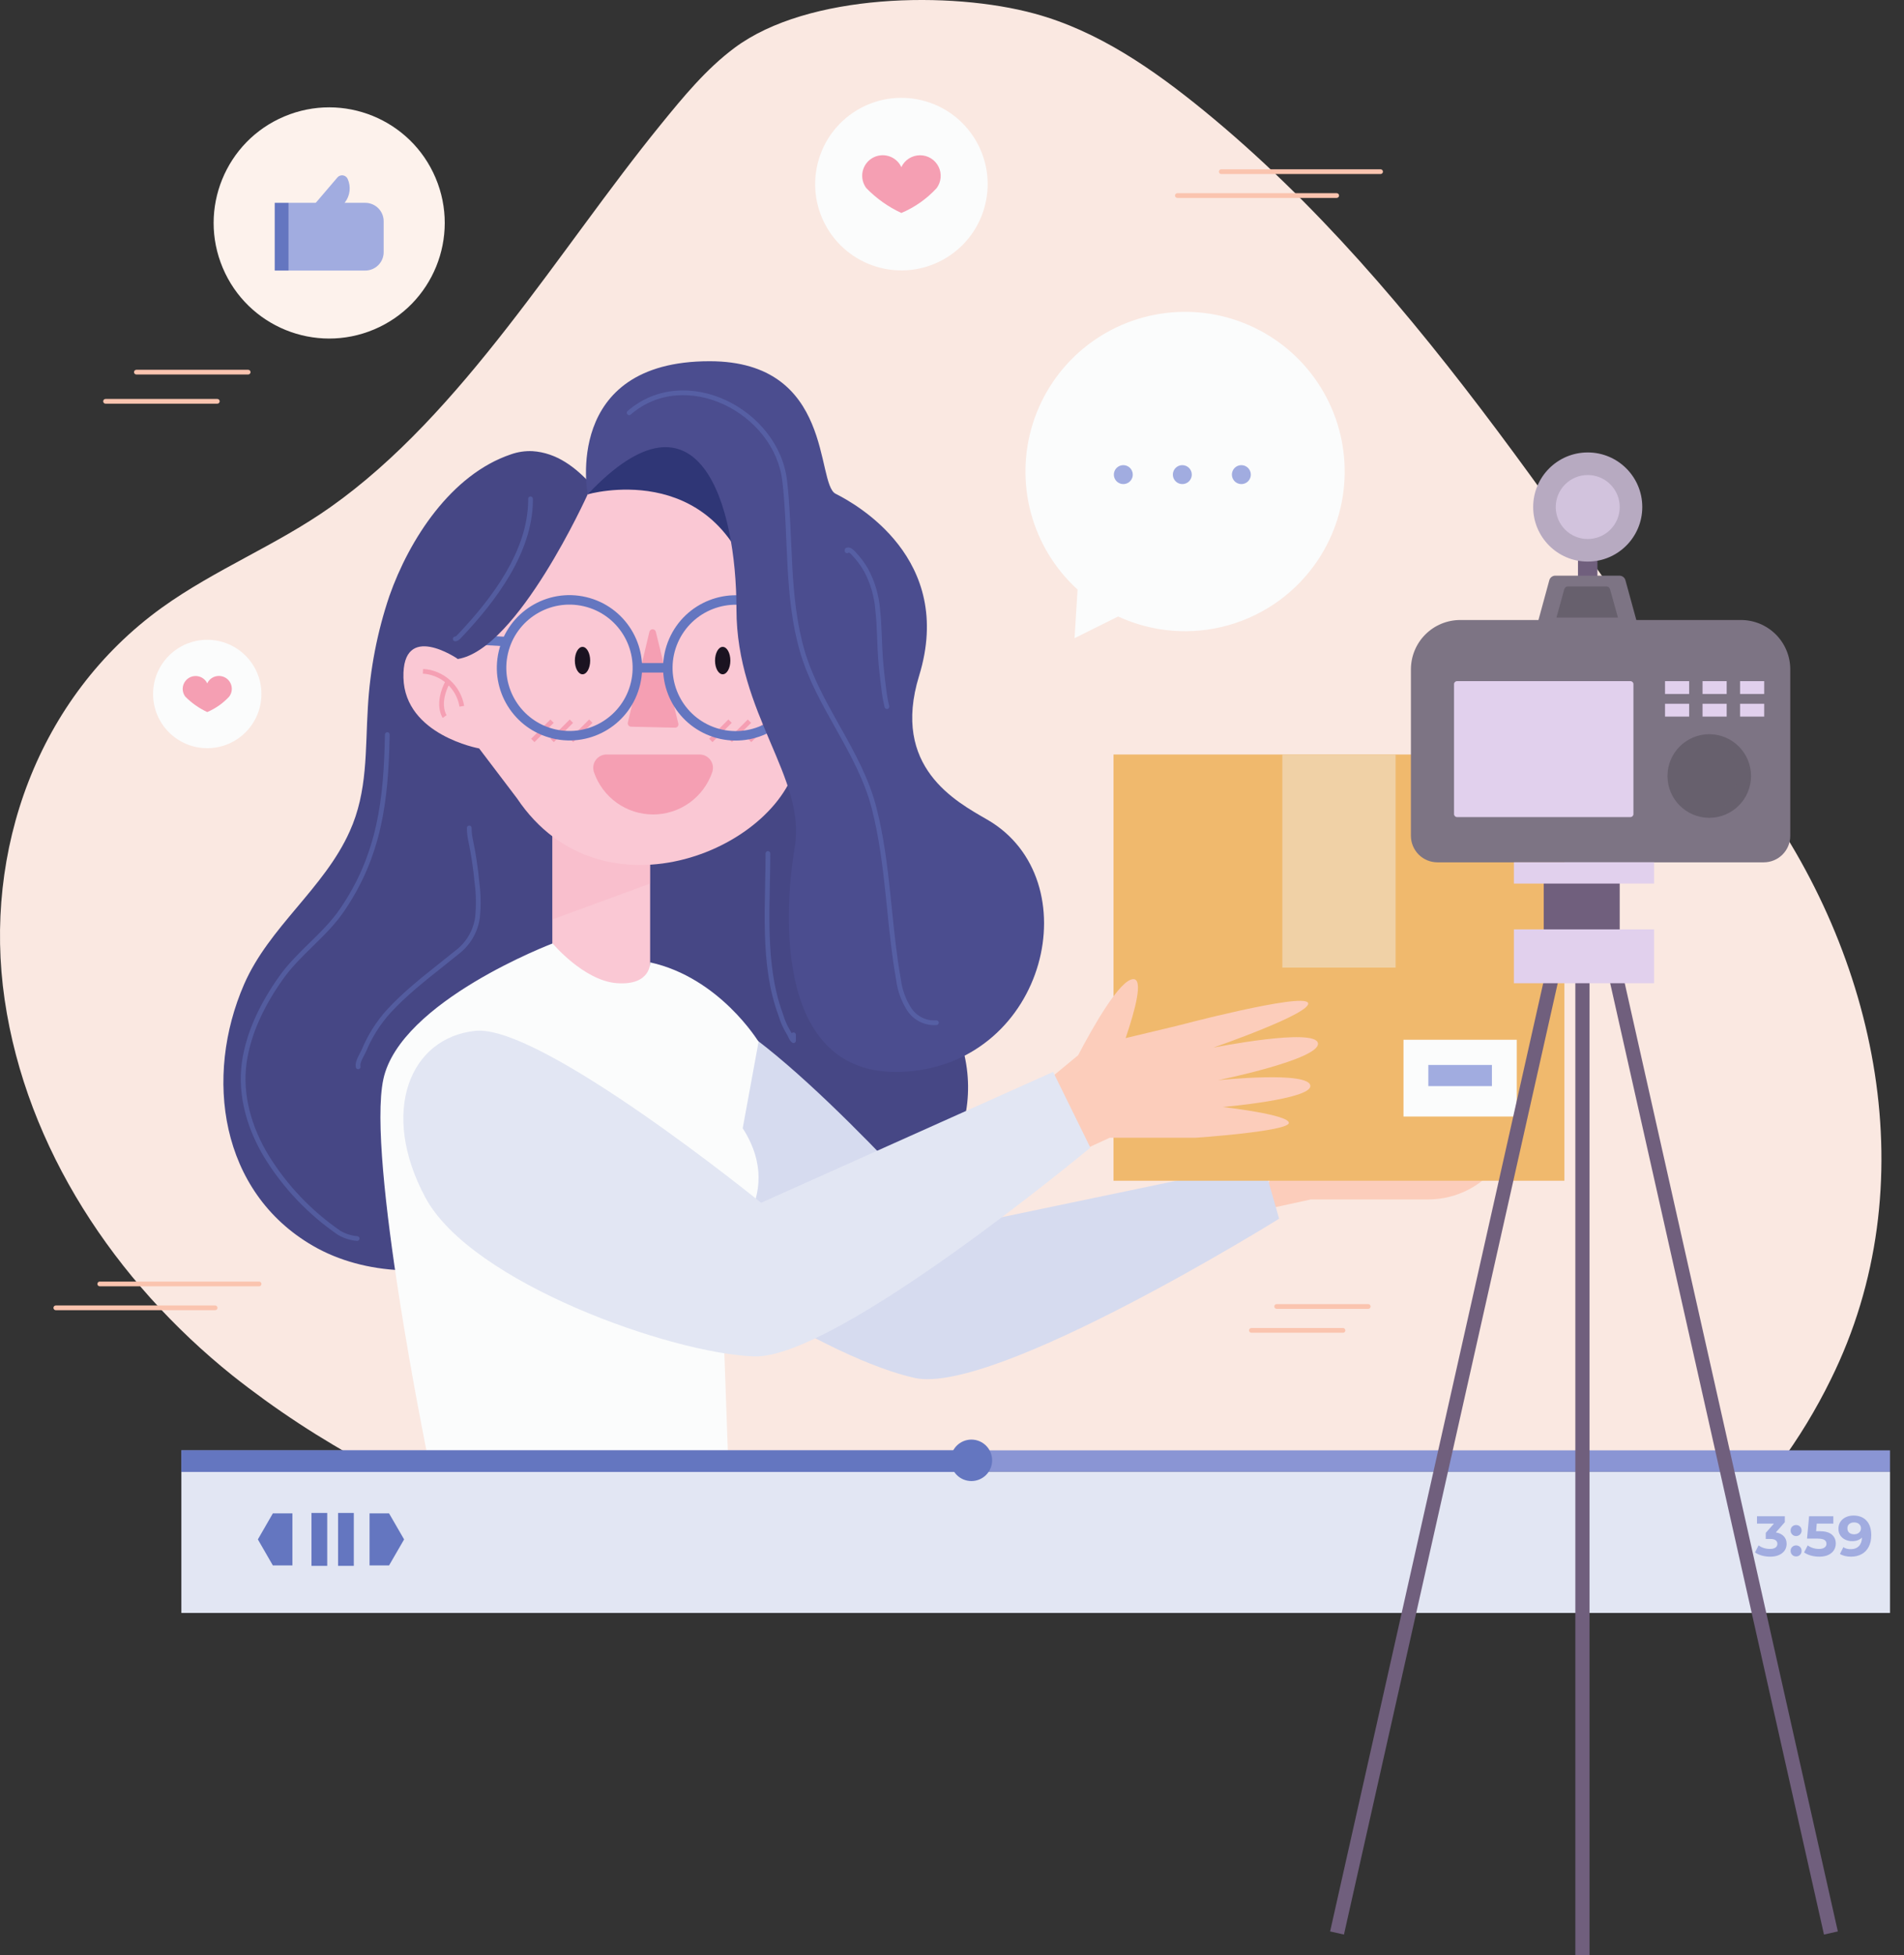 <svg width="113" height="116" viewBox="0 0 113 116" fill="none" xmlns="http://www.w3.org/2000/svg">
<rect x="0" y="0" width="113" height="116" fill="#333333" stroke="none"/>
<path d="M13.796 81.604C16.332 83.613 19.044 85.391 21.897 86.916H105.57C106.751 85.318 107.785 83.616 108.659 81.831C114.356 70.319 111.467 56.679 104.009 46.68C93.862 33.062 84.635 17.338 71.455 6.57C68.442 4.11 65.163 1.833 61.409 0.811C56.433 -0.548 47.953 -0.405 43.601 2.833C41.9 4.099 40.541 5.761 39.201 7.407C33.17 14.817 27.473 24.535 19.608 30.088C16.433 32.335 12.749 33.786 9.596 36.058C2.242 41.365 -1.015 50.482 0.276 59.307C1.568 68.132 6.852 76.036 13.796 81.604Z" fill="#FAE8E1"/>
<path fill-rule="evenodd" clip-rule="evenodd" d="M3.171 77.59C3.171 77.512 3.234 77.449 3.312 77.449H12.769C12.846 77.449 12.909 77.512 12.909 77.59C12.909 77.667 12.846 77.73 12.769 77.73H3.312C3.234 77.73 3.171 77.667 3.171 77.59Z" fill="#FAC4AF"/>
<path fill-rule="evenodd" clip-rule="evenodd" d="M5.78 76.172C5.78 76.094 5.843 76.031 5.92 76.031H15.377C15.454 76.031 15.517 76.094 15.517 76.172C15.517 76.249 15.454 76.312 15.377 76.312H5.92C5.843 76.312 5.78 76.249 5.78 76.172Z" fill="#FAC4AF"/>
<path fill-rule="evenodd" clip-rule="evenodd" d="M69.734 11.601C69.734 11.524 69.797 11.461 69.874 11.461H79.331C79.409 11.461 79.472 11.524 79.472 11.601C79.472 11.679 79.409 11.742 79.331 11.742H69.874C69.797 11.742 69.734 11.679 69.734 11.601Z" fill="#FAC4AF"/>
<path fill-rule="evenodd" clip-rule="evenodd" d="M72.339 10.183C72.339 10.106 72.402 10.043 72.48 10.043H81.936C82.014 10.043 82.077 10.106 82.077 10.183C82.077 10.261 82.014 10.324 81.936 10.324H72.48C72.402 10.324 72.339 10.261 72.339 10.183Z" fill="#FAC4AF"/>
<path fill-rule="evenodd" clip-rule="evenodd" d="M74.128 78.927C74.128 78.85 74.191 78.787 74.269 78.787H79.705C79.782 78.787 79.845 78.85 79.845 78.927C79.845 79.005 79.782 79.068 79.705 79.068H74.269C74.191 79.068 74.128 79.005 74.128 78.927Z" fill="#FAC4AF"/>
<path fill-rule="evenodd" clip-rule="evenodd" d="M75.627 77.51C75.627 77.432 75.69 77.369 75.768 77.369H81.204C81.281 77.369 81.344 77.432 81.344 77.51C81.344 77.587 81.281 77.65 81.204 77.65H75.768C75.69 77.65 75.627 77.587 75.627 77.51Z" fill="#FAC4AF"/>
<path fill-rule="evenodd" clip-rule="evenodd" d="M6.123 23.808C6.123 23.731 6.185 23.668 6.263 23.668H12.898C12.975 23.668 13.038 23.731 13.038 23.808C13.038 23.886 12.975 23.949 12.898 23.949H6.263C6.185 23.949 6.123 23.886 6.123 23.808Z" fill="#FAC4AF"/>
<path fill-rule="evenodd" clip-rule="evenodd" d="M7.953 22.078C7.953 22 8.016 21.938 8.094 21.938H14.728C14.806 21.938 14.869 22 14.869 22.078C14.869 22.155 14.806 22.218 14.728 22.218H8.094C8.016 22.218 7.953 22.155 7.953 22.078Z" fill="#FAC4AF"/>
<path d="M58.472 12.129C59.138 9.382 57.451 6.615 54.703 5.949C51.956 5.282 49.189 6.97 48.523 9.717C47.856 12.464 49.544 15.232 52.291 15.898C55.038 16.564 57.806 14.877 58.472 12.129Z" fill="#FBFCFC"/>
<path d="M54.597 9.212C54.366 9.213 54.139 9.279 53.944 9.403C53.748 9.528 53.592 9.705 53.494 9.914C53.422 9.759 53.318 9.621 53.189 9.509C53.061 9.397 52.91 9.313 52.747 9.263C52.584 9.213 52.412 9.197 52.242 9.218C52.073 9.238 51.91 9.294 51.763 9.382C51.617 9.469 51.49 9.587 51.392 9.726C51.294 9.866 51.226 10.024 51.193 10.192C51.16 10.359 51.163 10.532 51.2 10.698C51.238 10.865 51.311 11.021 51.413 11.158C52.01 11.774 52.715 12.274 53.494 12.635C54.291 12.299 55.006 11.795 55.591 11.158C55.725 10.976 55.806 10.761 55.825 10.536C55.844 10.311 55.8 10.086 55.699 9.884C55.597 9.683 55.442 9.513 55.25 9.394C55.058 9.276 54.837 9.213 54.611 9.212H54.597Z" fill="#F59FB3"/>
<path d="M12.3 44.387C14.075 44.387 15.515 42.948 15.515 41.172C15.515 39.396 14.075 37.957 12.3 37.957C10.524 37.957 9.085 39.396 9.085 41.172C9.085 42.948 10.524 44.387 12.3 44.387Z" fill="#FBFCFC"/>
<path d="M12.99 40.102C12.845 40.101 12.703 40.142 12.581 40.22C12.459 40.297 12.361 40.408 12.3 40.54C12.225 40.384 12.099 40.258 11.943 40.182C11.787 40.107 11.611 40.086 11.442 40.124C11.273 40.162 11.121 40.255 11.013 40.39C10.904 40.525 10.844 40.692 10.842 40.865C10.843 41.03 10.895 41.19 10.991 41.323C11.369 41.706 11.812 42.017 12.3 42.244C12.795 42.033 13.241 41.719 13.605 41.323C13.69 41.209 13.742 41.074 13.755 40.932C13.767 40.791 13.74 40.649 13.676 40.522C13.612 40.395 13.514 40.288 13.393 40.214C13.272 40.14 13.132 40.101 12.99 40.102Z" fill="#F59FB3"/>
<path d="M78.225 33.214C79.227 31.704 79.776 29.939 79.805 28.127C79.834 26.315 79.343 24.532 78.39 22.991C77.437 21.45 76.062 20.214 74.428 19.431C72.794 18.648 70.969 18.349 69.171 18.572C67.372 18.794 65.675 19.527 64.281 20.685C62.887 21.842 61.854 23.375 61.305 25.102C60.755 26.829 60.713 28.677 61.182 30.427C61.652 32.178 62.613 33.757 63.953 34.977L63.773 37.861L66.359 36.575C68.413 37.523 70.737 37.705 72.914 37.089C75.09 36.472 76.974 35.098 78.225 33.214Z" fill="#FBFCFC"/>
<path d="M67.229 28.157C67.229 28.268 67.196 28.377 67.135 28.469C67.073 28.562 66.985 28.634 66.882 28.676C66.78 28.719 66.667 28.73 66.558 28.708C66.449 28.686 66.349 28.633 66.27 28.554C66.192 28.476 66.138 28.376 66.117 28.267C66.095 28.158 66.106 28.045 66.149 27.942C66.191 27.84 66.263 27.752 66.356 27.69C66.448 27.629 66.556 27.596 66.668 27.596C66.817 27.596 66.959 27.655 67.065 27.76C67.17 27.866 67.229 28.008 67.229 28.157Z" fill="#A1ACE0"/>
<path d="M70.731 28.157C70.731 28.268 70.698 28.377 70.636 28.469C70.575 28.562 70.487 28.634 70.384 28.676C70.282 28.719 70.169 28.73 70.06 28.708C69.951 28.686 69.851 28.633 69.772 28.554C69.694 28.476 69.64 28.376 69.619 28.267C69.597 28.158 69.608 28.045 69.651 27.942C69.693 27.84 69.765 27.752 69.858 27.69C69.95 27.629 70.058 27.596 70.169 27.596C70.318 27.596 70.461 27.655 70.567 27.76C70.672 27.866 70.731 28.008 70.731 28.157Z" fill="#A1ACE0"/>
<path d="M74.235 28.157C74.235 28.268 74.202 28.377 74.14 28.469C74.079 28.562 73.991 28.634 73.888 28.676C73.786 28.719 73.673 28.73 73.564 28.708C73.455 28.686 73.355 28.633 73.276 28.554C73.198 28.476 73.144 28.376 73.123 28.267C73.101 28.158 73.112 28.045 73.155 27.942C73.197 27.84 73.269 27.752 73.361 27.69C73.454 27.629 73.562 27.596 73.673 27.596C73.822 27.596 73.965 27.655 74.07 27.76C74.176 27.866 74.235 28.008 74.235 28.157Z" fill="#A1ACE0"/>
<path d="M22.201 19.545C25.69 18.074 27.326 14.053 25.855 10.563C24.384 7.074 20.363 5.437 16.873 6.909C13.384 8.38 11.748 12.401 13.219 15.89C14.69 19.38 18.711 21.016 22.201 19.545Z" fill="#FDF2EC"/>
<path d="M21.678 12.033H17.123V16.051H21.678C21.968 16.051 22.245 15.936 22.45 15.731C22.655 15.527 22.77 15.249 22.77 14.959V13.126C22.77 12.836 22.655 12.558 22.45 12.353C22.245 12.148 21.968 12.033 21.678 12.033Z" fill="#A1ACE0"/>
<path d="M18.227 12.635L20.024 10.529C20.064 10.482 20.116 10.445 20.173 10.424C20.231 10.402 20.294 10.395 20.355 10.404C20.416 10.413 20.474 10.438 20.523 10.475C20.573 10.513 20.611 10.562 20.636 10.619C20.736 10.843 20.774 11.09 20.745 11.335C20.716 11.579 20.623 11.81 20.473 12.006L19.931 12.722L18.227 12.635Z" fill="#A1ACE0"/>
<path d="M17.126 12.033H16.304V16.051H17.126V12.033Z" fill="#6476C0"/>
<path d="M35.343 28.978C35.245 28.947 35.181 28.84 35.113 28.767C34.164 27.726 33.047 26.858 31.595 26.765C31.162 26.746 30.729 26.811 30.32 26.956C26.765 28.155 24.289 32.01 23.11 35.357C22.388 37.493 21.959 39.716 21.832 41.967C21.675 44.494 21.832 46.945 20.754 49.324C19.238 52.707 15.981 54.978 14.49 58.387C12.095 63.888 13.058 70.716 18.567 73.906C21.68 75.714 25.817 75.757 29.155 74.549C31.853 73.572 33.052 70.818 35.669 69.759C38.168 68.748 40.479 69.722 42.753 70.759C45.028 71.795 47.361 72.657 49.874 72.511C56.152 72.162 59.241 65.665 56.38 60.297C53.061 54.083 46.507 47.757 47.956 40.08C48.142 39.092 48.45 38.134 48.613 37.143C49.15 33.869 46.943 30.862 45.266 28.256C43.152 24.963 38.744 23.666 35.801 26.881C35.442 27.221 35.205 27.67 35.124 28.158C35.056 28.506 35.031 28.862 35.049 29.217C35.068 29.236 35.094 29.245 35.343 28.978Z" fill="#464785"/>
<path d="M74.558 71.864L77.798 71.159H84.756C85.607 71.159 86.445 70.951 87.197 70.553C87.948 70.154 88.591 69.578 89.069 68.874L89.499 68.236L75.906 68.753L74.558 71.864Z" fill="#FCCDBB"/>
<path d="M74.965 68.974C75.049 69.278 75.914 72.302 75.914 72.302C75.914 72.302 59.067 82.786 54.294 81.75C49.52 80.714 38.55 74.478 36.781 68.986C35.012 63.493 37.624 59.079 41.479 59.793C45.486 60.534 56.335 72.863 56.335 72.863L74.965 68.974Z" fill="#D6DBEF"/>
<path d="M38.584 47.023H32.78V58.979H38.584V47.023Z" fill="#FAC8D4"/>
<path opacity="0.21" d="M38.584 52.42V46.959H32.78V54.549L38.584 52.42Z" fill="#F59FB3"/>
<path d="M46.406 29.459C46.406 29.459 48.108 39.677 47.381 44.773C46.594 50.276 35.754 54.926 30.683 47.362L28.436 44.402C28.436 44.402 24.034 43.613 23.944 40.213C23.854 36.813 27.167 39.09 27.167 39.09L27.512 37.557C28.126 34.836 29.717 32.436 31.985 30.813C34.253 29.19 37.038 28.457 39.811 28.754L46.406 29.459Z" fill="#FAC8D4"/>
<path fill-rule="evenodd" clip-rule="evenodd" d="M32.862 42.884L31.72 44.027L31.521 43.828L32.664 42.685L32.862 42.884Z" fill="#F59FB3"/>
<path fill-rule="evenodd" clip-rule="evenodd" d="M34.011 42.884L32.868 44.027L32.669 43.828L33.812 42.685L34.011 42.884Z" fill="#F59FB3"/>
<path fill-rule="evenodd" clip-rule="evenodd" d="M35.162 42.884L34.019 44.027L33.821 43.828L34.964 42.685L35.162 42.884Z" fill="#F59FB3"/>
<path fill-rule="evenodd" clip-rule="evenodd" d="M43.428 42.884L42.285 44.027L42.087 43.828L43.23 42.685L43.428 42.884Z" fill="#F59FB3"/>
<path fill-rule="evenodd" clip-rule="evenodd" d="M44.58 42.884L43.437 44.027L43.238 43.828L44.381 42.685L44.58 42.884Z" fill="#F59FB3"/>
<path fill-rule="evenodd" clip-rule="evenodd" d="M45.73 42.884L44.588 44.027L44.389 43.828L45.532 42.685L45.73 42.884Z" fill="#F59FB3"/>
<path d="M38.924 37.488L40.258 42.927C40.265 42.956 40.265 42.987 40.259 43.017C40.252 43.047 40.239 43.074 40.22 43.098C40.201 43.122 40.177 43.141 40.149 43.153C40.121 43.166 40.091 43.172 40.061 43.171L37.45 43.112C37.42 43.111 37.391 43.104 37.365 43.09C37.339 43.077 37.316 43.058 37.298 43.035C37.28 43.011 37.267 42.984 37.261 42.955C37.255 42.926 37.255 42.897 37.261 42.868L38.539 37.488C38.548 37.444 38.572 37.404 38.608 37.376C38.643 37.347 38.686 37.332 38.731 37.332C38.776 37.332 38.82 37.347 38.855 37.376C38.89 37.404 38.914 37.444 38.924 37.488Z" fill="#F59FB3"/>
<path d="M35.026 39.191C35.026 39.641 34.822 40.003 34.572 40.003C34.322 40.003 34.117 39.641 34.117 39.191C34.117 38.742 34.319 38.377 34.572 38.377C34.824 38.377 35.026 38.748 35.026 39.191Z" fill="#1B1321"/>
<path fill-rule="evenodd" clip-rule="evenodd" d="M30.148 38.762C29.675 40.778 30.926 42.795 32.941 43.267C34.957 43.74 36.974 42.49 37.447 40.474C37.919 38.459 36.669 36.441 34.653 35.969C32.638 35.496 30.62 36.747 30.148 38.762ZM32.813 43.814C30.495 43.271 29.057 40.951 29.601 38.634C30.145 36.316 32.464 34.878 34.781 35.422C37.099 35.965 38.537 38.285 37.993 40.602C37.45 42.92 35.13 44.358 32.813 43.814Z" fill="#6476C0"/>
<path d="M42.436 39.191C42.436 39.641 42.641 40.003 42.891 40.003C43.141 40.003 43.346 39.641 43.346 39.191C43.346 38.742 43.144 38.377 42.891 38.377C42.638 38.377 42.436 38.748 42.436 39.191Z" fill="#1B1321"/>
<path fill-rule="evenodd" clip-rule="evenodd" d="M40.23 38.123C39.401 40.02 40.267 42.23 42.163 43.059C44.06 43.888 46.27 43.023 47.099 41.126C47.929 39.229 47.063 37.019 45.166 36.19C43.269 35.361 41.059 36.226 40.23 38.123ZM41.938 43.574C39.757 42.62 38.762 40.08 39.715 37.898C40.669 35.717 43.21 34.722 45.391 35.675C47.572 36.629 48.567 39.17 47.614 41.351C46.661 43.532 44.12 44.527 41.938 43.574Z" fill="#6476C0"/>
<path fill-rule="evenodd" clip-rule="evenodd" d="M27.357 37.631L29.982 37.777L29.951 38.338L27.326 38.192L27.357 37.631Z" fill="#6476C0"/>
<path fill-rule="evenodd" clip-rule="evenodd" d="M39.634 39.9H37.829V39.338H39.634V39.9Z" fill="#6476C0"/>
<path d="M35.998 44.762C35.872 44.761 35.748 44.791 35.636 44.849C35.524 44.907 35.427 44.99 35.354 45.093C35.281 45.195 35.233 45.314 35.216 45.438C35.198 45.563 35.21 45.69 35.251 45.809C35.501 46.541 35.974 47.177 36.603 47.627C37.233 48.077 37.987 48.319 38.761 48.319C39.535 48.319 40.289 48.077 40.918 47.627C41.547 47.177 42.02 46.541 42.271 45.809C42.311 45.69 42.323 45.563 42.305 45.439C42.286 45.314 42.239 45.196 42.166 45.094C42.093 44.991 41.996 44.908 41.885 44.85C41.773 44.792 41.649 44.762 41.524 44.762H35.998Z" fill="#F59FB3"/>
<path d="M34.877 29.327C34.877 29.327 42.248 27.182 44.668 34.783L46.954 30.745L42.986 25.365C42.986 25.365 36.391 25.89 34.877 29.327Z" fill="#2F3676"/>
<path d="M34.878 29.328C34.878 29.328 33.356 21.43 42.113 21.43C49.515 21.43 48.406 28.694 49.591 29.292C50.776 29.89 56.686 33.136 54.549 40.088C52.879 45.513 56.731 47.551 58.598 48.629C64.703 52.159 62.156 63.011 53.758 63.578C46.044 64.092 46.471 54.394 47.167 50.261C47.864 46.127 43.708 42.365 43.708 36.146C43.708 29.926 41.49 22.323 34.878 29.328Z" fill="#4B4D8F"/>
<path d="M34.877 29.328C34.877 29.328 30.719 38.546 27.164 39.097L26.389 36.957C26.389 36.957 28.947 28.18 34.877 29.328Z" fill="#464785"/>
<path d="M38.584 57.094C38.584 57.094 38.654 58.472 36.619 58.329C34.653 58.189 32.797 55.971 32.797 55.971C32.797 55.971 23.759 59.391 22.753 64.018C21.748 68.645 25.368 86.349 25.368 86.349H43.206L42.771 74.177C42.771 74.177 46.794 71.158 44.079 66.935L45.02 61.805C45.02 61.805 42.709 57.998 38.584 57.094Z" fill="#FBFCFC"/>
<path d="M92.845 44.762H66.086V70.049H92.845V44.762Z" fill="#F0B96D"/>
<path d="M78.219 61.895C78.084 60.946 72.011 62.151 72.011 62.151C72.011 62.151 77.961 60.09 77.627 59.489C77.293 58.888 69.815 60.868 69.815 60.868L66.805 61.587C67.395 59.851 67.85 58.091 67.266 58.088C66.477 58.088 64.901 60.859 63.986 62.603L61.271 64.849L63.503 68.584L65.856 67.5H70.944C70.944 67.5 76.492 67.121 76.492 66.618C76.492 66.115 72.561 65.675 72.561 65.675C72.561 65.675 77.784 65.225 77.767 64.428C77.75 63.515 72.292 64.085 72.292 64.085C72.292 64.085 78.354 62.847 78.219 61.895Z" fill="#FCCDBB"/>
<path d="M62.501 63.593L64.711 68.085C64.711 68.085 49.63 80.636 44.755 80.471C39.881 80.305 27.964 76.121 25.241 71.039C22.517 65.957 24.326 61.557 28.217 61.156C32.109 60.754 45.171 71.356 45.171 71.356L62.501 63.593Z" fill="#E2E6F3"/>
<path d="M82.827 44.762H76.105V57.405H82.827V44.762Z" fill="#F0D1A6"/>
<path opacity="0.44" fill-rule="evenodd" clip-rule="evenodd" d="M42.967 24C41.174 23.164 39.048 23.195 37.431 24.596C37.373 24.647 37.284 24.64 37.233 24.582C37.183 24.523 37.189 24.434 37.248 24.384C38.967 22.895 41.217 22.874 43.086 23.746C44.953 24.617 46.465 26.388 46.711 28.52C46.845 29.674 46.897 30.869 46.948 32.069C46.97 32.571 46.991 33.074 47.019 33.575C47.113 35.28 47.278 36.974 47.748 38.588C48.209 40.17 49.012 41.602 49.824 43.05C49.853 43.101 49.882 43.153 49.911 43.205C50.749 44.7 51.584 46.219 52.017 47.92C52.448 49.611 52.66 51.321 52.839 53.025C52.869 53.313 52.898 53.602 52.928 53.889C53.072 55.305 53.216 56.713 53.466 58.108C53.466 58.111 53.466 58.113 53.467 58.115C53.544 58.719 53.755 59.297 54.085 59.808C54.245 60.049 54.466 60.244 54.726 60.371C54.986 60.499 55.275 60.555 55.564 60.534C55.641 60.529 55.708 60.587 55.714 60.664C55.719 60.742 55.661 60.809 55.584 60.814C55.245 60.839 54.907 60.773 54.602 60.623C54.297 60.474 54.038 60.246 53.851 59.963L53.85 59.962C53.497 59.416 53.271 58.799 53.189 58.155C52.937 56.748 52.792 55.329 52.648 53.915C52.619 53.628 52.59 53.341 52.56 53.054C52.381 51.352 52.171 49.66 51.745 47.989C51.322 46.329 50.506 44.841 49.666 43.342C49.635 43.287 49.605 43.232 49.574 43.177C48.766 41.737 47.949 40.28 47.479 38.666L47.479 38.666C47 37.021 46.833 35.3 46.739 33.59C46.711 33.081 46.689 32.574 46.667 32.07C46.616 30.874 46.565 29.695 46.432 28.552L46.432 28.552C46.199 26.534 44.762 24.837 42.967 24Z" fill="#6476C0"/>
<path fill-rule="evenodd" clip-rule="evenodd" d="M26.525 40.564C26.13 40.209 25.625 39.998 25.095 39.966L25.111 39.685C25.706 39.721 26.27 39.957 26.713 40.356C27.155 40.754 27.449 41.291 27.547 41.878L27.27 41.924C27.183 41.399 26.92 40.92 26.525 40.564Z" fill="#F59FB3"/>
<path fill-rule="evenodd" clip-rule="evenodd" d="M26.503 42.429C26.503 42.429 26.503 42.429 26.389 42.511C26.275 42.592 26.275 42.592 26.275 42.592L26.275 42.592L26.274 42.592L26.273 42.59L26.271 42.587C26.27 42.585 26.268 42.582 26.265 42.578C26.26 42.57 26.254 42.56 26.246 42.546C26.231 42.519 26.21 42.48 26.189 42.43C26.147 42.329 26.1 42.183 26.078 41.993C26.034 41.61 26.09 41.061 26.462 40.361L26.71 40.493C26.362 41.147 26.32 41.639 26.357 41.96C26.376 42.122 26.415 42.242 26.448 42.321C26.465 42.36 26.48 42.389 26.49 42.407C26.495 42.416 26.499 42.422 26.502 42.426L26.504 42.43C26.504 42.43 26.504 42.43 26.504 42.43L26.504 42.429L26.503 42.429L26.503 42.429Z" fill="#F59FB3"/>
<path opacity="0.44" fill-rule="evenodd" clip-rule="evenodd" d="M50.38 32.774C50.355 32.802 50.317 32.82 50.276 32.82C50.198 32.82 50.135 32.758 50.135 32.68V32.632C50.135 32.576 50.168 32.526 50.219 32.504C50.353 32.445 50.477 32.501 50.553 32.55C50.625 32.597 50.688 32.661 50.727 32.7C50.731 32.703 50.734 32.707 50.737 32.71L50.739 32.712L50.739 32.712C51.036 33.02 51.296 33.362 51.512 33.732L51.514 33.736C51.92 34.485 52.164 35.31 52.229 36.159C52.285 36.634 52.308 37.111 52.327 37.584C52.331 37.674 52.334 37.764 52.338 37.854C52.352 38.238 52.367 38.619 52.395 38.998L52.395 38.999C52.434 39.557 52.496 40.138 52.574 40.705C52.574 40.707 52.574 40.709 52.575 40.711C52.613 41.108 52.679 41.502 52.773 41.89C52.792 41.966 52.745 42.041 52.67 42.06C52.595 42.078 52.519 42.032 52.501 41.956C52.404 41.556 52.335 41.15 52.295 40.741C52.217 40.169 52.155 39.583 52.115 39.019C52.087 38.634 52.072 38.247 52.057 37.863C52.054 37.773 52.05 37.684 52.047 37.595C52.028 37.122 52.004 36.654 51.95 36.189C51.95 36.188 51.95 36.187 51.95 36.186C51.95 36.185 51.95 36.184 51.95 36.184C51.888 35.374 51.655 34.586 51.268 33.872C51.064 33.523 50.819 33.199 50.538 32.907C50.535 32.905 50.533 32.903 50.531 32.9C50.489 32.858 50.446 32.815 50.4 32.786C50.393 32.781 50.386 32.777 50.38 32.774Z" fill="#6476C0"/>
<path opacity="0.44" fill-rule="evenodd" clip-rule="evenodd" d="M22.988 43.438C23.065 43.438 23.127 43.501 23.127 43.578V43.704C23.127 43.714 23.125 43.724 23.123 43.734C23.044 47.52 22.661 50.784 20.421 54.063C19.894 54.834 19.245 55.474 18.603 56.101L18.563 56.141C17.932 56.758 17.311 57.365 16.797 58.089C15.738 59.58 14.883 61.275 14.632 63.081C14.373 64.961 14.942 66.9 15.938 68.536C17.03 70.309 18.48 71.834 20.195 73.015C20.505 73.198 20.851 73.308 21.209 73.339C21.287 73.345 21.344 73.413 21.337 73.49C21.331 73.568 21.263 73.625 21.186 73.618C20.784 73.585 20.395 73.46 20.048 73.254C20.045 73.252 20.042 73.251 20.04 73.249C18.291 72.045 16.812 70.49 15.698 68.683L15.698 68.683C14.678 67.006 14.084 65.003 14.353 63.042C14.613 61.176 15.494 59.439 16.568 57.926C17.097 57.182 17.734 56.559 18.359 55.947C18.375 55.932 18.391 55.916 18.407 55.901C19.051 55.271 19.68 54.65 20.189 53.904C22.411 50.651 22.773 47.412 22.846 43.575C22.847 43.498 22.91 43.437 22.988 43.438Z" fill="#6476C0"/>
<path opacity="0.44" fill-rule="evenodd" clip-rule="evenodd" d="M31.485 29.453C31.562 29.453 31.625 29.515 31.626 29.592C31.626 29.632 31.626 29.672 31.626 29.712V29.723C31.626 29.725 31.626 29.727 31.626 29.73C31.59 32.813 29.414 35.67 27.438 37.765C27.438 37.765 27.438 37.765 27.438 37.765L27.335 37.669L27.438 37.764C27.438 37.764 27.438 37.765 27.438 37.765C27.432 37.772 27.424 37.78 27.415 37.79C27.383 37.826 27.336 37.878 27.288 37.921C27.228 37.974 27.132 38.045 27.015 38.045C26.938 38.045 26.875 37.982 26.875 37.905C26.875 37.827 26.938 37.764 27.015 37.764C27.022 37.764 27.05 37.757 27.101 37.711C27.136 37.68 27.167 37.647 27.197 37.612C27.209 37.599 27.221 37.586 27.233 37.573L27.233 37.572L27.233 37.572C29.212 35.475 31.318 32.681 31.345 29.711V29.593C31.345 29.516 31.407 29.453 31.485 29.453Z" fill="#6476C0"/>
<path opacity="0.44" fill-rule="evenodd" clip-rule="evenodd" d="M45.575 50.492C45.653 50.492 45.716 50.555 45.716 50.633C45.716 51.234 45.703 51.845 45.69 52.462C45.669 53.452 45.648 54.457 45.679 55.462C45.73 57.086 45.918 58.682 46.465 60.147C46.466 60.15 46.467 60.154 46.468 60.157C46.57 60.51 46.718 60.848 46.907 61.162C46.935 61.204 46.961 61.253 46.986 61.301C47.011 61.269 47.05 61.249 47.094 61.249C47.172 61.249 47.235 61.312 47.235 61.389V61.74C47.235 61.794 47.204 61.843 47.155 61.867C47.107 61.89 47.049 61.884 47.007 61.85C46.91 61.773 46.848 61.659 46.802 61.566C46.788 61.538 46.775 61.511 46.763 61.486C46.731 61.42 46.705 61.364 46.673 61.317C46.671 61.315 46.669 61.313 46.668 61.31C46.466 60.975 46.309 60.616 46.2 60.24C45.639 58.736 45.449 57.106 45.398 55.47C45.367 54.461 45.388 53.44 45.409 52.443C45.422 51.827 45.435 51.221 45.435 50.633C45.435 50.555 45.498 50.492 45.575 50.492Z" fill="#6476C0"/>
<path d="M90.018 61.685H83.296V66.24H90.018V61.685Z" fill="#FBFCFC"/>
<path d="M88.544 63.18H84.77V64.435H88.544V63.18Z" fill="#A1ACE0"/>
<path opacity="0.44" fill-rule="evenodd" clip-rule="evenodd" d="M27.849 48.977C27.927 48.977 27.99 49.04 27.99 49.117C27.989 49.349 28.015 49.581 28.065 49.808L28.065 49.81L28.065 49.81C28.242 50.648 28.369 51.496 28.447 52.35C28.541 53.046 28.551 53.751 28.477 54.45C28.477 54.451 28.477 54.453 28.477 54.455C28.417 54.882 28.273 55.293 28.053 55.665C27.834 56.035 27.544 56.359 27.2 56.618C26.896 56.865 26.59 57.107 26.285 57.35C25.193 58.216 24.109 59.076 23.171 60.092C22.564 60.766 22.076 61.538 21.729 62.376L21.727 62.379L21.727 62.379C21.698 62.447 21.656 62.524 21.616 62.599L21.613 62.605C21.57 62.685 21.527 62.766 21.489 62.848C21.41 63.019 21.372 63.16 21.394 63.265C21.41 63.341 21.361 63.415 21.285 63.431C21.209 63.447 21.135 63.399 21.119 63.323C21.076 63.121 21.153 62.905 21.234 62.73C21.276 62.639 21.323 62.551 21.365 62.472C21.408 62.392 21.445 62.325 21.47 62.267C21.829 61.4 22.335 60.6 22.963 59.903L22.964 59.902L22.964 59.902C23.919 58.868 25.026 57.99 26.12 57.122C26.424 56.881 26.727 56.641 27.025 56.398C27.026 56.397 27.028 56.396 27.029 56.395C27.345 56.158 27.611 55.861 27.811 55.522C28.012 55.183 28.143 54.808 28.198 54.418C28.27 53.741 28.259 53.059 28.168 52.385C28.168 52.382 28.167 52.38 28.167 52.378C28.091 51.535 27.965 50.697 27.791 49.868C27.736 49.621 27.709 49.37 27.709 49.117C27.709 49.039 27.772 48.977 27.849 48.977Z" fill="#6476C0"/>
<path d="M112.169 86.043H10.764V87.32H112.169V86.043Z" fill="#8A95D4"/>
<path d="M112.169 87.32H10.764V95.691H112.169V87.32Z" fill="#E2E6F3"/>
<path d="M57.652 86.043H10.764V87.32H57.652V86.043Z" fill="#6476C0"/>
<path d="M57.652 87.866C58.331 87.866 58.882 87.315 58.882 86.636C58.882 85.957 58.331 85.406 57.652 85.406C56.972 85.406 56.422 85.957 56.422 86.636C56.422 87.315 56.972 87.866 57.652 87.866Z" fill="#6476C0"/>
<path d="M19.42 89.758H18.485V92.897H19.42V89.758Z" fill="#6476C0"/>
<path d="M20.998 89.758H20.064V92.897H20.998V89.758Z" fill="#6476C0"/>
<path d="M23.09 89.783H21.933V92.872H23.09L23.983 91.328L23.09 89.783Z" fill="#6476C0"/>
<path d="M16.194 89.783H17.354V92.872H16.194L15.304 91.328L16.194 89.783Z" fill="#6476C0"/>
<path d="M105.394 90.913C105.601 90.947 105.759 91.024 105.869 91.145C105.979 91.264 106.034 91.413 106.034 91.59C106.034 91.727 105.999 91.854 105.927 91.971C105.855 92.085 105.745 92.177 105.596 92.247C105.45 92.317 105.271 92.352 105.057 92.352C104.891 92.352 104.727 92.33 104.565 92.287C104.406 92.243 104.27 92.18 104.158 92.099L104.37 91.681C104.46 91.748 104.563 91.801 104.68 91.839C104.799 91.875 104.92 91.893 105.044 91.893C105.181 91.893 105.289 91.868 105.367 91.816C105.446 91.762 105.485 91.687 105.485 91.59C105.485 91.397 105.338 91.3 105.044 91.3H104.795V90.94L105.28 90.391H104.276V89.953H105.927V90.306L105.394 90.913Z" fill="#A1ACE0"/>
<path d="M106.596 91.129C106.504 91.129 106.427 91.097 106.364 91.034C106.301 90.971 106.27 90.893 106.27 90.798C106.27 90.702 106.301 90.624 106.364 90.566C106.427 90.505 106.504 90.475 106.596 90.475C106.689 90.475 106.766 90.505 106.829 90.566C106.892 90.624 106.923 90.702 106.923 90.798C106.923 90.893 106.892 90.971 106.829 91.034C106.766 91.097 106.689 91.129 106.596 91.129ZM106.596 92.338C106.504 92.338 106.427 92.307 106.364 92.244C106.301 92.181 106.27 92.102 106.27 92.008C106.27 91.911 106.301 91.834 106.364 91.775C106.427 91.715 106.504 91.684 106.596 91.684C106.689 91.684 106.766 91.715 106.829 91.775C106.892 91.834 106.923 91.911 106.923 92.008C106.923 92.102 106.892 92.181 106.829 92.244C106.766 92.307 106.689 92.338 106.596 92.338Z" fill="#A1ACE0"/>
<path d="M107.977 90.839C108.309 90.839 108.554 90.905 108.712 91.037C108.871 91.17 108.951 91.347 108.951 91.57C108.951 91.714 108.915 91.845 108.843 91.964C108.771 92.081 108.661 92.175 108.513 92.247C108.367 92.317 108.186 92.352 107.97 92.352C107.804 92.352 107.64 92.33 107.478 92.287C107.319 92.243 107.183 92.18 107.071 92.099L107.286 91.681C107.376 91.748 107.479 91.801 107.596 91.839C107.713 91.875 107.833 91.893 107.957 91.893C108.094 91.893 108.202 91.866 108.28 91.812C108.359 91.758 108.398 91.683 108.398 91.587C108.398 91.486 108.357 91.409 108.273 91.358C108.193 91.306 108.051 91.28 107.849 91.28H107.246L107.367 89.953H108.806V90.391H107.822L107.785 90.839H107.977Z" fill="#A1ACE0"/>
<path d="M110.001 89.912C110.331 89.912 110.59 90.013 110.776 90.215C110.962 90.415 111.056 90.704 111.056 91.081C111.056 91.349 111.005 91.578 110.904 91.769C110.805 91.96 110.665 92.105 110.483 92.203C110.301 92.302 110.091 92.352 109.853 92.352C109.727 92.352 109.607 92.338 109.492 92.311C109.378 92.282 109.28 92.242 109.199 92.19L109.401 91.789C109.516 91.868 109.663 91.907 109.843 91.907C110.043 91.907 110.201 91.848 110.318 91.732C110.435 91.612 110.498 91.442 110.506 91.219C110.365 91.361 110.17 91.432 109.92 91.432C109.77 91.432 109.633 91.401 109.509 91.341C109.386 91.28 109.288 91.195 109.216 91.085C109.144 90.972 109.108 90.843 109.108 90.697C109.108 90.54 109.148 90.402 109.226 90.283C109.305 90.164 109.411 90.073 109.546 90.01C109.683 89.945 109.835 89.912 110.001 89.912ZM110.042 91.024C110.161 91.024 110.257 90.991 110.331 90.926C110.408 90.859 110.446 90.774 110.446 90.67C110.446 90.567 110.409 90.483 110.335 90.418C110.263 90.352 110.163 90.32 110.035 90.32C109.918 90.32 109.823 90.351 109.748 90.414C109.676 90.477 109.641 90.562 109.641 90.67C109.641 90.778 109.676 90.865 109.748 90.93C109.823 90.993 109.92 91.024 110.042 91.024Z" fill="#A1ACE0"/>
<path d="M94.805 32.24H93.651V34.397H94.805V32.24Z" fill="#705F7D"/>
<path d="M96.128 51.791H91.618V56.3H96.128V51.791Z" fill="#705F7D"/>
<path d="M86.659 36.783H103.324C104.1 36.783 104.844 37.092 105.393 37.64C105.941 38.189 106.25 38.933 106.25 39.709V49.587C106.25 50.004 106.084 50.404 105.789 50.699C105.494 50.994 105.094 51.159 104.677 51.159H85.309C84.892 51.159 84.492 50.994 84.197 50.699C83.902 50.404 83.736 50.004 83.736 49.587V39.715C83.736 39.33 83.811 38.949 83.957 38.594C84.104 38.238 84.319 37.915 84.59 37.643C84.862 37.371 85.184 37.155 85.539 37.007C85.894 36.86 86.275 36.784 86.659 36.783Z" fill="#7D7484"/>
<path d="M96.765 40.41H86.472C86.374 40.41 86.295 40.489 86.295 40.587V48.297C86.295 48.395 86.374 48.474 86.472 48.474H96.765C96.863 48.474 96.942 48.395 96.942 48.297V40.587C96.942 40.489 96.863 40.41 96.765 40.41Z" fill="#E1D0ED"/>
<path d="M100.249 40.41H98.817V41.171H100.249V40.41Z" fill="#E1D0ED"/>
<path d="M102.476 40.41H101.044V41.171H102.476V40.41Z" fill="#E1D0ED"/>
<path d="M104.703 40.41H103.271V41.171H104.703V40.41Z" fill="#E1D0ED"/>
<path d="M100.249 41.752H98.817V42.513H100.249V41.752Z" fill="#E1D0ED"/>
<path d="M102.476 41.752H101.044V42.513H102.476V41.752Z" fill="#E1D0ED"/>
<path d="M104.703 41.752H103.271V42.513H104.703V41.752Z" fill="#E1D0ED"/>
<path d="M101.443 48.517C102.812 48.517 103.922 47.407 103.922 46.038C103.922 44.669 102.812 43.559 101.443 43.559C100.073 43.559 98.963 44.669 98.963 46.038C98.963 47.407 100.073 48.517 101.443 48.517Z" fill="#67606D"/>
<g style="mix-blend-mode:multiply" opacity="0.35">
<path d="M101.443 43.56C101.301 43.561 101.159 43.574 101.019 43.6C101.595 43.698 102.117 43.996 102.494 44.443C102.871 44.889 103.078 45.454 103.078 46.038C103.078 46.623 102.871 47.188 102.494 47.634C102.117 48.08 101.595 48.379 101.019 48.477C101.159 48.503 101.301 48.516 101.443 48.516C102.086 48.495 102.695 48.224 103.142 47.762C103.589 47.3 103.839 46.682 103.839 46.038C103.839 45.395 103.589 44.777 103.142 44.315C102.695 43.853 102.086 43.582 101.443 43.56Z" fill="#67606D"/>
</g>
<path d="M97.245 37.261H91.175L91.947 34.433C91.966 34.354 92.012 34.283 92.076 34.232C92.14 34.181 92.219 34.153 92.301 34.152H96.117C96.198 34.153 96.278 34.181 96.342 34.232C96.406 34.283 96.451 34.354 96.47 34.433L97.245 37.261Z" fill="#7D7484"/>
<path d="M96.024 36.639H92.374L92.837 34.954C92.85 34.907 92.878 34.866 92.916 34.837C92.955 34.808 93.002 34.792 93.05 34.791H95.339C95.387 34.791 95.435 34.806 95.473 34.836C95.512 34.865 95.54 34.907 95.552 34.954L96.024 36.639Z" fill="#67606D"/>
<path d="M98.166 51.158H89.847V52.419H98.166V51.158Z" fill="#E1D0ED"/>
<path d="M94.23 33.317C96.018 33.317 97.467 31.867 97.467 30.079C97.467 28.291 96.018 26.842 94.23 26.842C92.442 26.842 90.992 28.291 90.992 30.079C90.992 31.867 92.442 33.317 94.23 33.317Z" fill="#B7AAC1"/>
<path d="M94.23 31.978C95.278 31.978 96.128 31.128 96.128 30.08C96.128 29.031 95.278 28.182 94.23 28.182C93.181 28.182 92.332 29.031 92.332 30.08C92.332 31.128 93.181 31.978 94.23 31.978Z" fill="#D2C3DD"/>
<path fill-rule="evenodd" clip-rule="evenodd" d="M78.94 114.585L91.966 56.643L92.787 56.827L79.762 114.77L78.94 114.585Z" fill="#705F7D"/>
<path fill-rule="evenodd" clip-rule="evenodd" d="M108.251 114.77L95.225 56.827L96.047 56.643L109.073 114.585L108.251 114.77Z" fill="#705F7D"/>
<path fill-rule="evenodd" clip-rule="evenodd" d="M93.494 115.999V56.734H94.337V115.999H93.494Z" fill="#705F7D"/>
<path d="M98.166 55.137H89.847V58.332H98.166V55.137Z" fill="#E1D0ED"/>
</svg>
